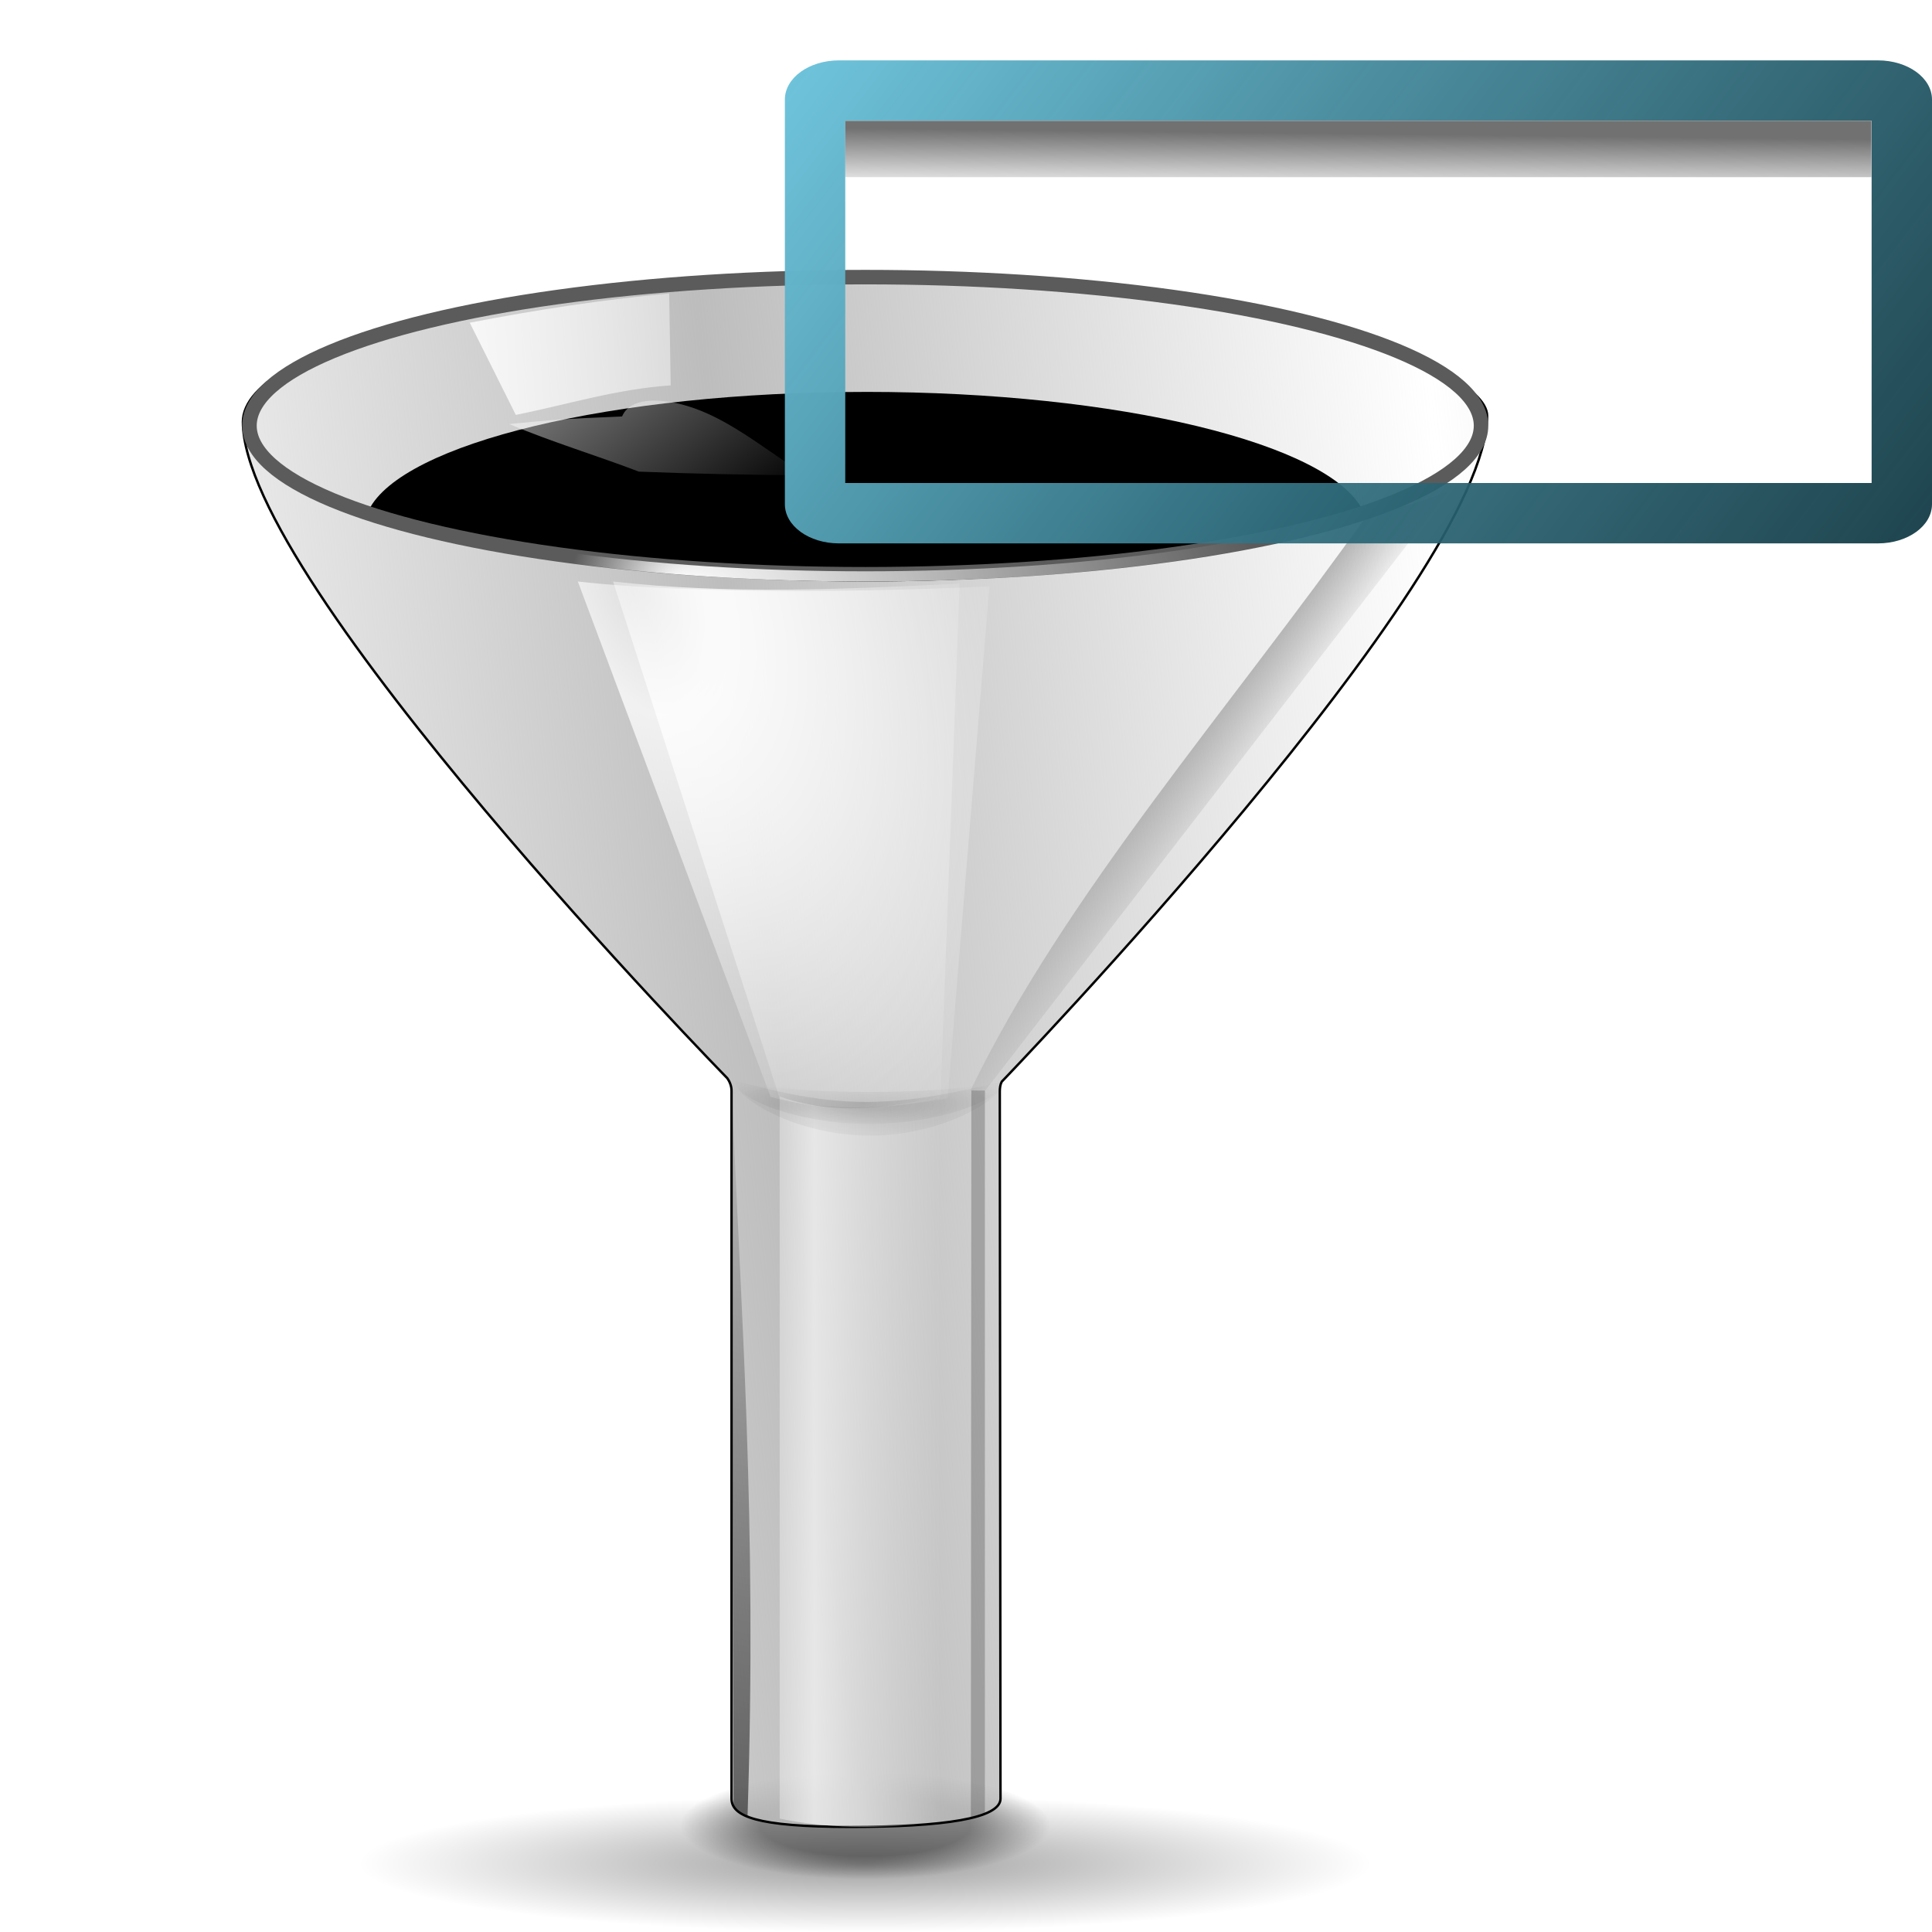 <svg height="32" width="32" xmlns="http://www.w3.org/2000/svg" xmlns:xlink="http://www.w3.org/1999/xlink"><linearGradient id="a"><stop offset="0"/><stop offset="1" stop-opacity="0"/></linearGradient><linearGradient id="b"><stop offset="0" stop-color="#fff"/><stop offset="1" stop-color="#fff" stop-opacity="0"/></linearGradient><linearGradient id="c"><stop offset="0" stop-color="#fff" stop-opacity=".538"/><stop offset=".215" stop-color="#fff"/><stop offset=".663" stop-color="#fff" stop-opacity=".415"/><stop offset="1" stop-color="#fff" stop-opacity="0"/></linearGradient><radialGradient id="d" cx="63.912" cy="115.709" fy="115.709" gradientTransform="matrix(.525 0 0 .071 23.756 115.264)" gradientUnits="userSpaceOnUse" r="63.912" xlink:href="#a"/><radialGradient id="e" cx="63.816" cy="120.575" gradientTransform="matrix(.835 0 0 .244 4.038 91.517)" gradientUnits="userSpaceOnUse" r="14.672"><stop offset="0"/><stop offset=".571"/><stop offset="1" stop-opacity="0"/></radialGradient><linearGradient id="f" gradientTransform="matrix(.807 0 0 .843 6.859 17.784)" gradientUnits="userSpaceOnUse" x1="48.648" x2="63.212" xlink:href="#a" y1="123.091" y2="60.341"/><linearGradient id="g" gradientTransform="matrix(.718 0 0 .537 11.551 22.157)" gradientUnits="userSpaceOnUse" x1="27.081" x2="59.769" xlink:href="#b" y1="-14.285" y2="17.406"/><linearGradient id="h" gradientTransform="matrix(.717 -.035 .037 .767 11.632 18.994)" gradientUnits="userSpaceOnUse" x1="26.517" x2="67.553" xlink:href="#b" y1="6.289" y2="6.289"/><linearGradient id="i" gradientTransform="matrix(.718 0 0 .878 11.551 16.206)" gradientUnits="userSpaceOnUse" x1="55.875" x2="70.719" xlink:href="#c" y1="91.297" y2="91.297"/><radialGradient id="j" cx="63.463" cy="66.417" gradientTransform="matrix(.776 0 0 .217 7.9 58.729)" gradientUnits="userSpaceOnUse" r="13.789" xlink:href="#a"/><radialGradient id="k" cx="52.715" cy="41.561" gradientTransform="matrix(1.412 -.695 1.167 2.466 -80.729 -27.124)" gradientUnits="userSpaceOnUse" r="15.996" xlink:href="#c"/><radialGradient id="l" cx="63.463" cy="66.417" gradientTransform="matrix(.776 0 0 .124 7.9 64.905)" gradientUnits="userSpaceOnUse" r="13.789" xlink:href="#a"/><radialGradient id="m" cx="51.788" cy="41.3" gradientTransform="matrix(1.412 -.699 1.167 2.479 -80.729 -27.675)" gradientUnits="userSpaceOnUse" r="15.996" xlink:href="#c"/><linearGradient id="n" gradientTransform="matrix(.718 0 0 .878 11.551 16.206)" gradientUnits="userSpaceOnUse" spreadMethod="reflect" x1="55.827" x2="121.361" y1="61.355" y2="52.605"><stop offset="0" stop-color="#bdbdbd"/><stop offset="1" stop-color="#bdbdbd" stop-opacity="0"/></linearGradient><linearGradient id="o" gradientTransform="matrix(.718 0 0 .772 11.551 22.99)" gradientUnits="userSpaceOnUse" x1="94.422" x2="100.781" xlink:href="#a" y1="30.356" y2="35.359"/><radialGradient id="p" cx="57.214" cy="124.007" fx="49.233" fy="124.007" gradientTransform="matrix(2.014 -0 0 .935 -54.511 -77.334)" gradientUnits="userSpaceOnUse" r="11.383" xlink:href="#b"/><linearGradient id="q" gradientTransform="matrix(.633 0 0 .597 48.793 2.723)" gradientUnits="userSpaceOnUse" x1="3.587" x2="107.145" y1="4.737" y2="79.217"><stop offset="0" stop-color="#6fc5dd"/><stop offset="1" stop-color="#042f3a" stop-opacity=".894"/></linearGradient><linearGradient id="r" gradientUnits="userSpaceOnUse" x1="64.822" x2="64.717" y1="17.728" y2="25.233"><stop offset="0" stop-color="#717171"/><stop offset="1" stop-color="#717171" stop-opacity="0"/></linearGradient><filter id="s" color-interpolation-filters="sRGB" height="2.169" width="1.077" x="-.038" y="-.585"><feGaussianBlur stdDeviation="1.618"/></filter><clipPath id="t"><path d="m12.702 16.137h95.623v42.721h-95.623z"/></clipPath><g transform="scale(.25)"><ellipse cx="57.308" cy="123.468" fill="url(#d)" opacity=".381" rx="33.552" ry="4.532"/><ellipse cx="57.308" cy="120.974" fill="url(#e)" opacity=".414" rx="12.248" ry="3.585"/><path d="m48.145 20.712v-2.404z" fill="#fff" fill-opacity=".757"/><path d="m90.662 33.993c-9.243 13.038-20.063 25.223-26.37 38.261l1.008-.034 30.701-39.722c-1.967.835-3.73 1.304-5.338 1.496z" fill="url(#o)" opacity=".42"/><path d="m57.376 18.285c-22.789 0-41.283 4.509-41.283 9.675 0 10.649 32.094 43.476 32.094 43.476.133.19.291.505.279.871v46.856c0 1.155 1.599 1.874 7.887 1.874 6.154 0 9.933-.554 9.933-1.874 0-.007.001-.022 0-.029l-.047-46.827c0-.215.029-.459.129-.643 0 0 32.157-33.353 32.157-44.106 0-3.663-18.36-9.274-41.149-9.274z" style="stroke:#000;stroke-width:.159;stroke-linecap:round;stroke-linejoin:round;stroke-dashoffset:4;fill:url(#n)"/><path d="m57.375 25.965c-16.805 0-30.721 3.405-32.938 7.817 7.242 2.841 19.287 4.745 32.938 4.745 13.637 0 25.672-1.863 32.916-4.7-2.174-4.424-16.08-7.863-32.916-7.863z"/><path d="m51.656 72.648v47.841c1.536.323 3.444.549 5.72.549 1.893 0 3.532-.157 4.935-.384v-48.006c-3.551.793-7.103 1.255-10.654 0z" fill="url(#i)" opacity=".615"/><path d="m48.751 71.632c-.003.02-.02.035-.02.055 0 1.05 3.971 2.776 8.87 2.776 4.899 0 8.89-1.726 8.89-2.776 0-.019-.017-.036-.02-.055-1.954.443-5.198.714-8.87.714-3.671-0-6.896-.271-8.85-.714z" fill="url(#l)" opacity=".11"/><path d="m51.656 72.774-11.039-34.247c7.593.866 15.341.516 22.962.138l-1.269 34.109c-3.551.665-7.103 1.051-10.654 0z" fill="url(#m)" opacity=".758"/><path d="m48.751 71.632c-.003.02-.02.035-.02.055 0 1.05 3.971 2.077 8.87 2.077 4.899 0 8.89-1.027 8.89-2.077 0-.019-.017-.036-.02-.055-1.954.443-5.255 1.18-8.927 1.18-3.671-0-6.839-.737-8.793-1.18z" fill="url(#l)" opacity=".11"/><ellipse cx="57.325" cy="28.203" rx="40.797" ry="9.843" style="fill:none;stroke:#5b5b5b;stroke-width:.961;stroke-linecap:round;stroke-linejoin:round;stroke-dashoffset:4"/><path d="m51.053 72.669-12.769-34.143c7.593.862 19.648.696 27.268.32l-2.767 33.92c-3.551.661-8.181.948-11.733-.097z" fill="url(#k)" opacity=".758"/><ellipse cx="57.325" cy="28.203" rx="40.82" ry="9.986" style="fill:none;stroke-width:.676;stroke-linecap:round;stroke-linejoin:round;stroke-dashoffset:4;stroke:url(#p)"/><path d="m48.751 71.632c-.003.02-.02.035-.02.055 0 1.05 4 3.552 8.898 3.552 4.899 0 8.862-2.502 8.862-3.552 0-.019-.017-.036-.02-.055-1.954.443-5.425 1.374-9.097 1.374-3.671 0-6.668-.931-8.622-1.374z" fill="url(#j)" opacity=".11"/><path d="m51.073 72.508.583 47.981c1.536.323 3.444.549 5.72.549 1.893 0 3.532-.157 4.935-.384l.404-48.006c-3.551.793-8.09 1.116-11.641-.139z" fill="url(#i)" opacity=".615"/><path d="m64.354 72.247h.897v47.873l-.929.339z" opacity=".213"/><path d="m31.122 21.38c4.433-.857 8.841-1.534 13.212-1.936l.102 6.087c-3.629.252-6.823 1.264-10.262 1.958z" fill="url(#h)" opacity=".836"/><path d="m41.202 27.591c-3.828.16-4.535.22-7.468.502 2.765 1.173 5.94 2.134 8.591 3.153 3.525.143 7.295.214 11.237.252-2.532-1.262-5.679-4.435-9.443-4.903-2.644-.329-2.859 1.023-2.917.998z" fill="url(#g)" opacity=".836"/><path d="m48.473 71.981-.014-.013.139 47.599c.127.517.559.593.929.76.636-19.621-.434-33.183-1.054-48.346z" fill="url(#f)" opacity=".533"/><path d="m55.586 4c-1.986 0-3.586 1.158-3.586 2.596v26.809c0 1.438 1.6 2.596 3.586 2.596h68.828c1.986 0 3.586-1.158 3.586-2.596v-26.809c0-1.438-1.6-2.596-3.586-2.596zm.414 4h68v24h-68z" fill="url(#q)"/><path clip-path="url(#t)" d="m12.702 16.137h101.248v6.645h-101.248z" fill="url(#r)" filter="url(#s)" transform="matrix(.711 0 0 .562 46.967 -1.066)"/></g></svg>